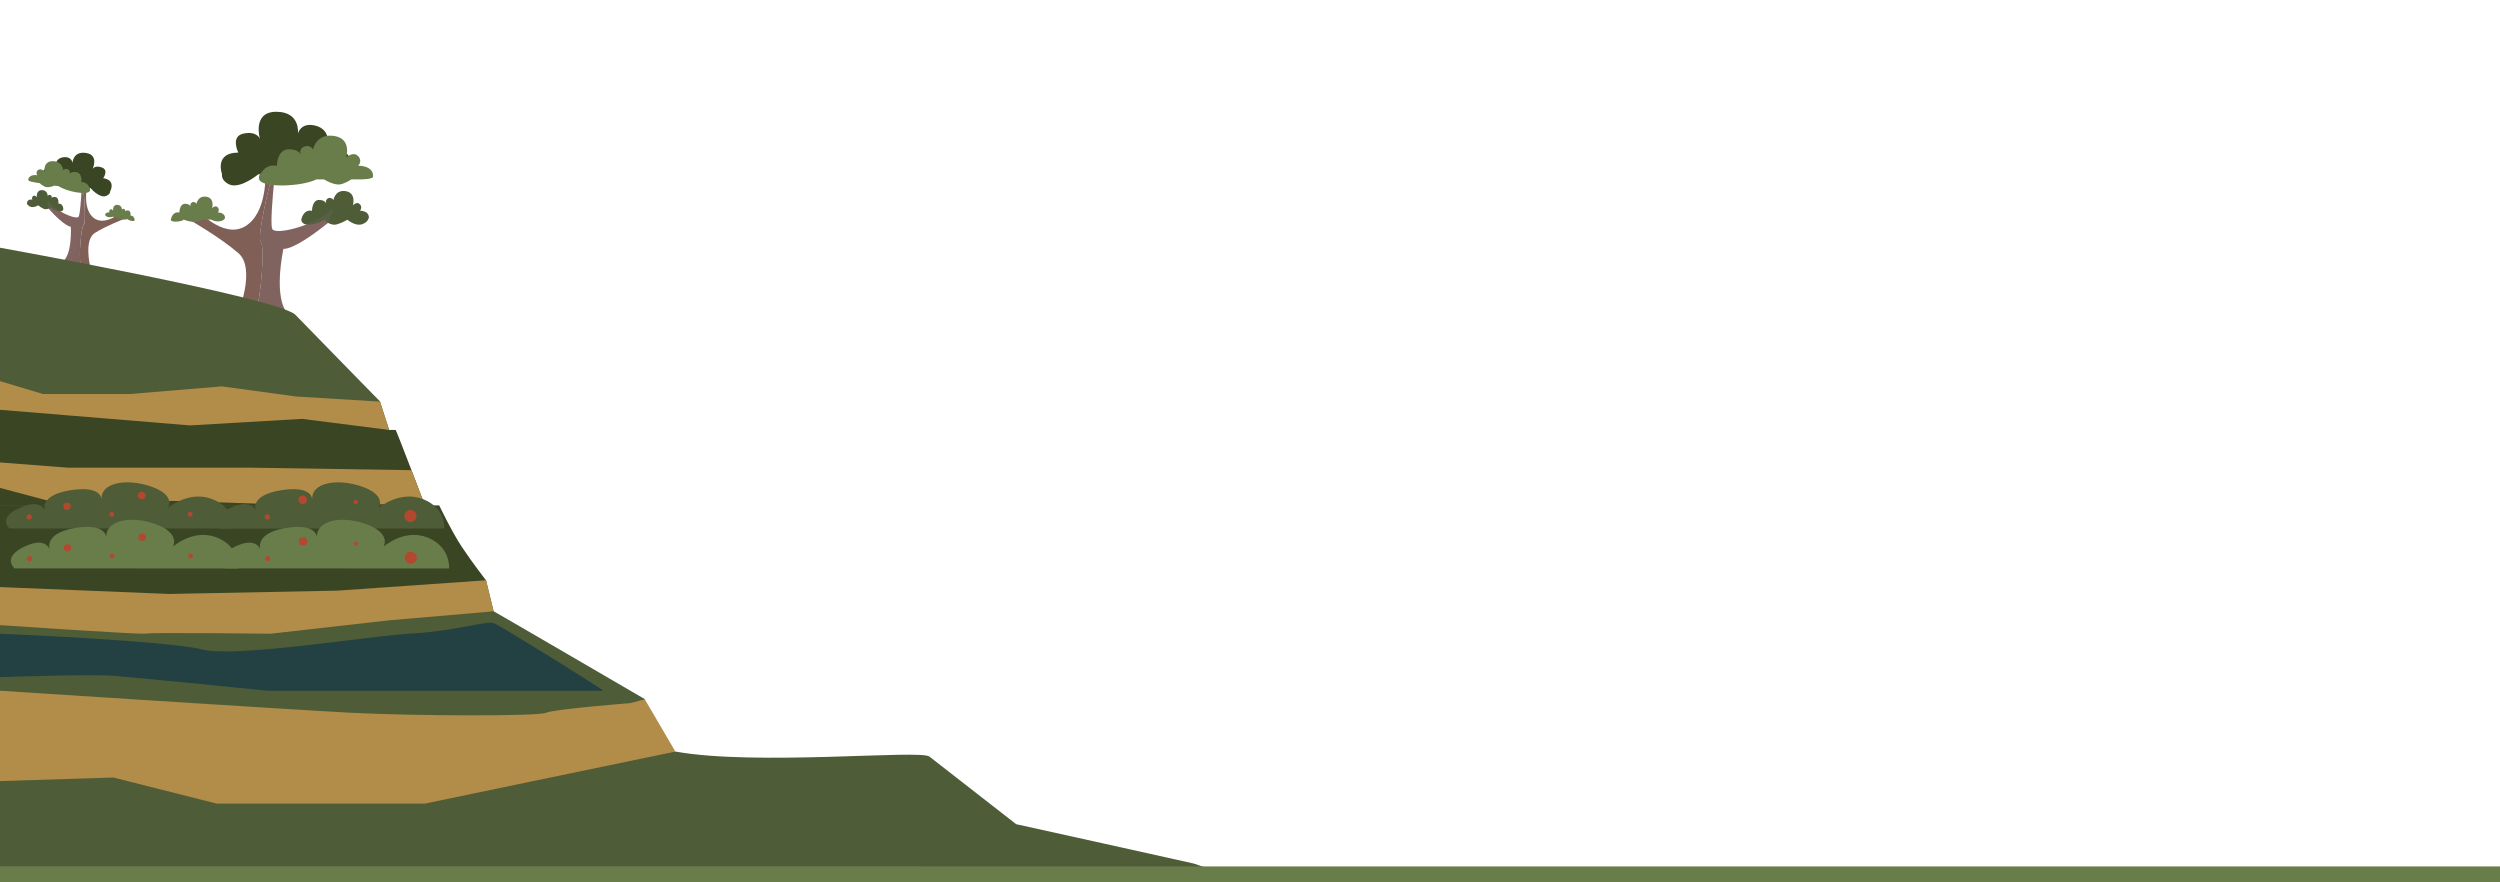 <?xml version="1.0" encoding="utf-8"?>
<!-- Generator: Adobe Illustrator 21.0.0, SVG Export Plug-In . SVG Version: 6.00 Build 0)  -->
<svg version="1.1" id="Layer_1" xmlns="http://www.w3.org/2000/svg" xmlns:xlink="http://www.w3.org/1999/xlink" x="0px" y="0px"
	 viewBox="0 0 2100.3 741.1" style="enable-background:new 0 0 2100.3 741.1;" xml:space="preserve">
<style type="text/css">
	.st0{fill:#806056;}
	.st1{fill:#3A4523;}
	.st2{fill:#697D4B;}
	.st3{fill:#4E5C37;}
	.st4{opacity:0.11;fill:url(#SVGID_1_);enable-background:new    ;}
	.st5{opacity:0.11;fill:url(#SVGID_2_);enable-background:new    ;}
	.st6{fill:#B28C49;}
	.st7{fill:#B34830;}
	.st8{fill:#234042;}
</style>
<title>เกษตรขั้นบันได</title>
<g>
	<g id="เกษตรขั้นบันได">
		<path class="st0" d="M219.2,203.4c-3.8-3.8,7.6-49.1,7.6-49.1l3.3,1c0.3-2.9,0.5-4.8,0.5-4.8c26.4-7.6,47.2-22.7,47.2-22.7
			l-3.8-5.7c-7.6,7.6-51,22.7-51,22.7s1.9,34-17,45.3c-18.9,11.3-41.5-15.1-41.5-15.1l-5.7,9.4c0,0,26.4,15.1,41.5,28.3
			s-0.6,51-0.6,51l14.8,0.2C219.2,251.7,222.7,206.9,219.2,203.4z"/>
		<path class="st0" d="M238.1,209.1c9,0,27.2-13.5,37.9-22.2l4-11.4l-0.4-0.4c-11.3,13.2-48.8,23.5-51,17
			c-1.5-4.4,0.5-26.8,1.4-36.7l-3.3-1c0,0-11.3,45.3-7.6,49.1c3.5,3.5,0.1,48.3-4.7,60.6l28.3,0.4
			C228.7,251.7,238.1,209.1,238.1,209.1z"/>
		<path class="st1" d="M269.7,150.2c0,0,9.6-1.1,14.8-4h19.8L289,125.8c0-9.1-13.7-9.1-13.7-9.1s0-9.1-11.4-11.4s-13.6,6.8-13.6,6.8
			s2.3-18.2-18.2-18.2s-13.7,22.8-13.7,22.8s-2.3-6.8-13.7-4.5c-11.4,2.3-4.5,16-4.5,16c-19.4,0-14.3,16.3-13.7,18
			c-0.3,2.5,0.6,5.6,5,8.2c7.8,4.7,20.3-3.9,25.6-8h7.2c4.6,1.7,12,4,19.3,4c7.4,0,10.9-2.3,12.7-4h5.4L269.7,150.2z"/>
		<path class="st2" d="M300.9,139.2c2.5-2.3,2.5-6.8-1.4-9.1s-8.7,2.3-8.7,2.3s5.1-15.9-10.1-18.2c-15.2-2.3-17.7,11.4-17.7,11.4
			c-1.5-2.7-4.9-3.7-7.6-2.3c-2.5,0.9-3.8,3.6-2.9,6c0.1,0.3,0.2,0.5,0.4,0.8c-1.6-2.7-4.4-4.4-7.6-4.5
			c-12.7-2.3-12.7,13.7-12.7,13.7c-7-1.3-10.9,2.4-13,5.8c-1.5,1-2.3,2.8-2,4.6c-0.2,0.6-0.2,1-0.2,1h0.4c2,7.3,35.4,6.3,48.1,0h6.2
			c3.8,2.2,10.2,5.3,14.7,4c3-0.9,5.8-2.3,8.4-4h8.1c0,0,10,0,10.1-2.3C314,138.9,300.9,139.2,300.9,139.2z"/>
		<path class="st2" d="M189,183.3c0.2-5-6-4.8-6-4.8c1.2-1.3,1.1-3.3-0.2-4.4c-0.1-0.1-0.3-0.2-0.5-0.4c-1.9-1.2-4.1,1.2-4.1,1.2
			s2.4-8.4-4.8-9.6s-8.4,6-8.4,6c-0.6-1.4-2.2-2-3.5-1.4s-2,2.2-1.4,3.5c0,0.1,0.1,0.2,0.2,0.3c-0.7-1.4-2.1-2.3-3.6-2.4
			c-6-1.2-6,7.2-6,7.2c-4.8-1-6.6,3.5-7,5.3c-0.1,0.2-0.2,0.5-0.2,0.7c0,3,10.6,1.5,10.6,0c0,0,7.7,3,12.2,1.5l4.6-1.5h6.6
			c1.7,1,3.5,1.5,5.5,1.5c4.6,0,5.8-2.3,5.8-2.3C188.8,183.7,189,183.5,189,183.3z"/>
		<path class="st3" d="M309.9,183c0.2-6.1-7.5-6-7.5-6c1.5-1.6,1.4-4.1-0.2-5.5c-0.2-0.2-0.4-0.3-0.6-0.5c-2.3-1.5-5.1,1.5-5.1,1.5
			s3-10.4-6-11.9c-9-1.5-10.4,7.5-10.4,7.5c-0.8-1.6-2.8-2.3-4.5-1.5c-1.6,0.8-2.3,2.8-1.5,4.5l0,0c-0.8-1.7-2.5-2.9-4.5-3
			c-7.5-1.5-7.5,9-7.5,9c-7.5-1.5-9,7.5-9,7.5s0,5.7,9.4,3.8c9.4-1.9,9.6-3.8,9.6-3.8s5.5,5.7,11.2,3.8c3-0.9,5.8-2.2,8.5-3.8
			c0,0,6.7,5.7,12.3,3.8c4.1-1.4,5.2-3.7,5.5-4.9C309.8,183.3,309.9,183.2,309.9,183z"/>
		
			<linearGradient id="SVGID_1_" gradientUnits="userSpaceOnUse" x1="213.225" y1="534.843" x2="281.493" y2="534.843" gradientTransform="matrix(1 0 0 -1 0 744)">
			<stop  offset="0" style="stop-color:#747D9D"/>
			<stop  offset="0.59" style="stop-color:#9281AA"/>
			<stop  offset="1" style="stop-color:#AA84B4"/>
		</linearGradient>
		<path class="st4" d="M238.1,208.9c9,0,27.2-13.5,37.9-22.2l4-11.4l-0.4-0.4c-11.3,13.2-48.8,23.5-51,17
			c-1.5-4.4,0.5-26.8,1.4-36.7l-3.3-1c0,0-11.3,45.3-7.6,49.1c3.5,3.5,0.1,48.3-4.7,60.6l28.3,0.4
			C228.7,251.5,238.1,208.9,238.1,208.9z"/>
		<path class="st0" d="M70.3,189c2.4-1.7,0-27.3,0-27.3l-1.9,0.3c0.1-1.6,0.1-2.6,0.1-2.6c-8.7-4.2-16.7-9.7-23.7-16.3l2.5-2.8
			c3.5,4.7,25.8,16.6,25.8,16.6s-3.9,18.3,5.4,26c9.3,7.7,23.8-4.7,23.8-4.7l2.3,5.6c0,0-15.6,6-24.9,11.9s-4,27.7-4,27.7l-8-1.1
			C66.1,215.2,68.1,190.6,70.3,189z"/>
		<path class="st0" d="M59.5,190.5c-4.9-0.8-13.6-9.6-18.7-15.2l-1.2-6.6l0.3-0.2c5,8.1,24.5,16.8,26.2,13.5
			c1.2-2.3,2-14.6,2.3-20.1l1.9-0.3c0,0,2.3,25.6,0,27.3c-2.2,1.6-4.1,26.2-2.6,33.3l-15.4-2.2C61,214.4,59.5,190.5,59.5,190.5z"/>
		<path class="st1" d="M47.3,155.9c0,0-5.1-1.4-7.7-3.4l-10.8-1.7l10-9.8c0.8-4.9,8.2-3.8,8.2-3.8s0.8-4.9,7.1-5.2
			c6.4-0.3,6.8,4.9,6.8,4.9s0.3-10.1,11.4-8.4c11.1,1.7,5.5,13.5,5.5,13.5s1.8-3.5,7.8-1.3c6,2.2,1.1,9,1.1,9
			c10.5,1.6,6.4,10,5.9,10.9c0,1.4-0.8,3-3.4,4c-4.6,1.9-10.7-3.8-13.2-6.6l-3.9-0.6c-3.5,0.8-7.2,1-10.8,0.5
			c-4-0.6-5.8-2.2-6.6-3.3l-2.9-0.4L47.3,155.9z"/>
		<path class="st2" d="M31.3,147.2c-1-1.4-0.8-3.3,0.6-4.3c0.3-0.2,0.6-0.4,1-0.5c2.3-0.9,4.5,2,4.5,2s-1.4-9.1,7-9S53,143,53,143
			c1.1-1.3,2.9-1.6,4.3-0.6c1.3,0.7,1.7,2.2,1.1,3.5c-0.1,0.1-0.2,0.3-0.3,0.4c1.1-1.3,2.8-2,4.5-1.8c7.1-0.2,5.7,8.5,5.7,8.5
			c2.9-0.2,5.6,1.5,6.6,4.3c0.7,0.7,1,1.7,0.7,2.7c0,0.3,0,0.5,0,0.5h-0.2c-1.7,3.8-19.8,0.4-26.1-4.1l-3.4-0.5
			c-2.2,0.9-6,2-8.3,0.9c-1.5-0.8-3-1.7-4.2-2.9l-4.4-0.7c0,0-5.5-0.8-5.3-2.1C24.3,146,31.3,147.2,31.3,147.2z"/>
		<path class="st2" d="M88.3,180.6c0.3-2.7,3.7-2.1,3.7-2.1c-0.5-0.8-0.3-1.9,0.5-2.4c0.1-0.1,0.2-0.1,0.3-0.2c1.1-0.5,2.2,1,2.2,1
			s-0.6-4.8,3.4-4.8c4,0,4.1,4,4.1,4c0.4-0.7,1.4-0.9,2-0.4c0.7,0.4,0.9,1.4,0.4,2c0,0-0.1,0.1-0.1,0.1c0.5-0.7,1.3-1.1,2.2-1
			c3.4-0.1,2.7,4.4,2.7,4.4c2.7-0.1,3.3,2.4,3.4,3.4c0,0.1,0,0.3,0,0.4c-0.3,1.7-5.9-0.1-5.8-0.9c0,0-4.4,1-6.7-0.2l-2.4-1.2
			l-3.6-0.6c-1,0.4-2.1,0.5-3.1,0.4c-2.5-0.4-3-1.7-3-1.7C88.4,180.8,88.3,180.7,88.3,180.6z"/>
		<path class="st3" d="M22.7,170.3c0.4-3.4,4.5-2.6,4.5-2.6c-0.6-1-0.3-2.4,0.7-3c0.1-0.1,0.2-0.1,0.3-0.2c1.4-0.6,2.7,1.2,2.7,1.2
			s-0.7-5.9,4.2-6s5,4.9,5,4.9c0.5-0.9,1.6-1.2,2.5-0.6c0.9,0.5,1.2,1.6,0.6,2.5c-0.1,0.1-0.1,0.2-0.2,0.2c0.6-0.9,1.6-1.3,2.7-1.2
			c4.2-0.2,3.3,5.5,3.3,5.5c4.2-0.2,4.2,4.8,4.2,4.8s-0.5,3.1-5.5,1.3c-5-1.8-4.9-2.9-4.9-2.9s-3.5,2.6-6.4,1.1
			c-1.5-0.7-3-1.7-4.3-2.8c0,0-4.1,2.5-7,1c-2.1-1.1-2.5-2.4-2.6-3.1C22.7,170.4,22.7,170.3,22.7,170.3z"/>
		
			<linearGradient id="SVGID_2_" gradientUnits="userSpaceOnUse" x1="-2101.842" y1="708.174" x2="-2064.34" y2="708.174" gradientTransform="matrix(-0.99 -0.15 0.15 -0.99 -2109.25 579.1)">
			<stop  offset="0" style="stop-color:#747D9D"/>
			<stop  offset="0.59" style="stop-color:#9281AA"/>
			<stop  offset="1" style="stop-color:#AA84B4"/>
		</linearGradient>
		<path class="st5" d="M59.5,190.4c-4.9-0.8-13.6-9.6-18.7-15.2l-1.2-6.6l0.3-0.2c5,8.1,24.5,16.8,26.2,13.5
			c1.2-2.3,2-14.6,2.3-20.1l1.9-0.3c0,0,2.3,25.6,0,27.3c-2.2,1.6-4.1,26.2-2.6,33.3L52.3,220C61.1,214.3,59.5,190.4,59.5,190.4z"/>
		<path class="st3" d="M0,208.1c0,0,234.5,42.3,248.2,56.4c13.7,14.2,71.1,72.8,71.1,72.8s44.5,147.1,75.1,164.5
			c30.6,17.5,147.4,85.6,147.4,85.6s-14.2,36.8,25.7,44c67.7,12.2,205.8-1.8,213.3,4.2c12,9.4,72.9,56.8,72.9,56.8
			s146.6,32.4,149.3,33.1c2.7,0.8,27.2,9.5,27.2,9.5H0V208.1z"/>
		<path class="st1" d="M0,361.2h332.4c0.5,0,24.6,63.4,24.6,63.4H0V361.2z"/>
		<path class="st1" d="M357,424.6h12c0,0,10.4,21.9,19.1,35c8.7,13.1,20.2,27.9,20.2,27.9l6.4,26.2H0v-89H357z"/>
		<path class="st6" d="M0,580.3c0,0,241.6,15.7,294.8,18.5c53.2,2.7,156.7,3.1,164,0c7.3-3.1,70.7-8.1,70.7-8.1l12.2-3.2l25.7,43.9
			L357,675.1H181.9l-86.7-21.9L0,656.2V580.3z"/>
		<path class="st6" d="M408.4,487.5l-124.6,8.7L142.1,499L0,493.2v32c0,0,120.3,8.2,123,7.1c2.7-1.1,104.4,0.1,104.4,0.1l98.9-11.2
			l88.4-7.6L408.4,487.5z"/>
		<polygon class="st6" points="357,424.6 345.7,395 211,392.9 126.3,392.9 56.9,392.9 0,388.5 0,409.9 55.2,424.6 144.9,420.8 
			261.3,424.6 330.2,423.5 		"/>
		<polygon class="st1" points="326.9,361.2 239.8,342.4 145.1,340.7 83.5,340.7 0,340.7 0,366.9 173.5,378.5 298.1,374.5 		"/>
		<polygon class="st6" points="319.2,337.4 248.7,333.1 186.4,324.6 109.3,331 36.1,331 0,320.2 0,344.3 60.1,349.2 159.6,357.4 
			253.7,351.9 326.9,361.2 		"/>
		<path class="st3" d="M196.3,444c0,0,1.6-17.1-18-24.7s-37.2,7.4-37.2,7.4s7.1-10.4-13.7-17.8s-43.2-3.6-42.1,10.9
			c0,0,0.7-12.3-26.4-7.9s-21,17.6-21,17.6s-2.7-11.4-21.6-2.7C-2.7,435.4,8.1,444,8.1,444L196.3,444z"/>
		<path class="st3" d="M373.3,444c0,0,1.6-17.1-18-24.7s-37.2,7.4-37.2,7.4s7.1-10.4-13.7-17.8c-20.8-7.4-43.2-3.6-42.1,10.9
			c0,0,0.7-12.3-26.4-7.9s-21,17.6-21,17.6s-2.7-11.4-21.6-2.7c-18.9,8.6-8.1,17.3-8.1,17.3L373.3,444z"/>
		<path class="st2" d="M200.3,477.6c0,0,1.6-18-18-26c-19.7-7.9-37.2,7.8-37.2,7.8s7.1-10.9-13.7-18.8s-43.2-3.8-42.1,11.4
			c0,0,0.7-13-26.4-8.4c-27.1,4.6-21,18.6-21,18.6s-2.7-12-21.6-2.9s-8.1,18.2-8.1,18.2L200.3,477.6z"/>
		<path class="st2" d="M377.3,477.6c0,0,1.6-18-18-26c-19.7-7.9-37.2,7.8-37.2,7.8s7.1-10.9-13.7-18.8s-43.2-3.8-42.1,11.4
			c0,0,0.7-13-26.4-8.4c-27.1,4.6-21,18.6-21,18.6s-2.7-12-21.6-2.9s-8.1,18.2-8.1,18.2L377.3,477.6z"/>
		<circle class="st7" cx="56.7" cy="460.3" r="3.1"/>
		<circle class="st7" cx="119.5" cy="451.3" r="3.2"/>
		<circle class="st7" cx="160.2" cy="467.1" r="2"/>
		<circle class="st7" cx="224.9" cy="469.3" r="2.2"/>
		<circle class="st7" cx="254.6" cy="454.9" r="3.6"/>
		<circle class="st7" cx="299.2" cy="456.7" r="1.8"/>
		<circle class="st7" cx="345.1" cy="468.5" r="5.1"/>
		<circle class="st7" cx="94.2" cy="467.1" r="2"/>
		<circle class="st7" cx="24.8" cy="469.3" r="2.2"/>
		<circle class="st7" cx="56.3" cy="425.3" r="3.1"/>
		<circle class="st7" cx="119.1" cy="416.3" r="3.2"/>
		<circle class="st7" cx="159.8" cy="432.1" r="2"/>
		<circle class="st7" cx="224.6" cy="434.3" r="2.2"/>
		<circle class="st7" cx="254.3" cy="419.9" r="3.6"/>
		<circle class="st7" cx="298.9" cy="421.7" r="1.8"/>
		<circle class="st7" cx="344.8" cy="433.5" r="5.1"/>
		<circle class="st7" cx="93.9" cy="432.1" r="2"/>
		<circle class="st7" cx="24.5" cy="434.3" r="2.2"/>
		<path class="st8" d="M506.8,580.3c-1.6-2.1-86.2-54.6-92-56.8c-5.8-2.2-32.8,6.8-69.6,8.8c-36.8,2.1-147.2,20.6-175.7,13.3
			C141,538.3,0,532.4,0,532.4v36.5c0,0,75.9-2.7,96.2-1.1s128.7,12.5,128.7,12.5H506.8z"/>
		<polygon class="st2" points="2100.3,727.9 773.5,727.9 773.5,727.8 0,727.8 0,742.2 773.5,742.2 773.5,742.1 2100.3,742.1 		"/>
	</g>
</g>
</svg>
